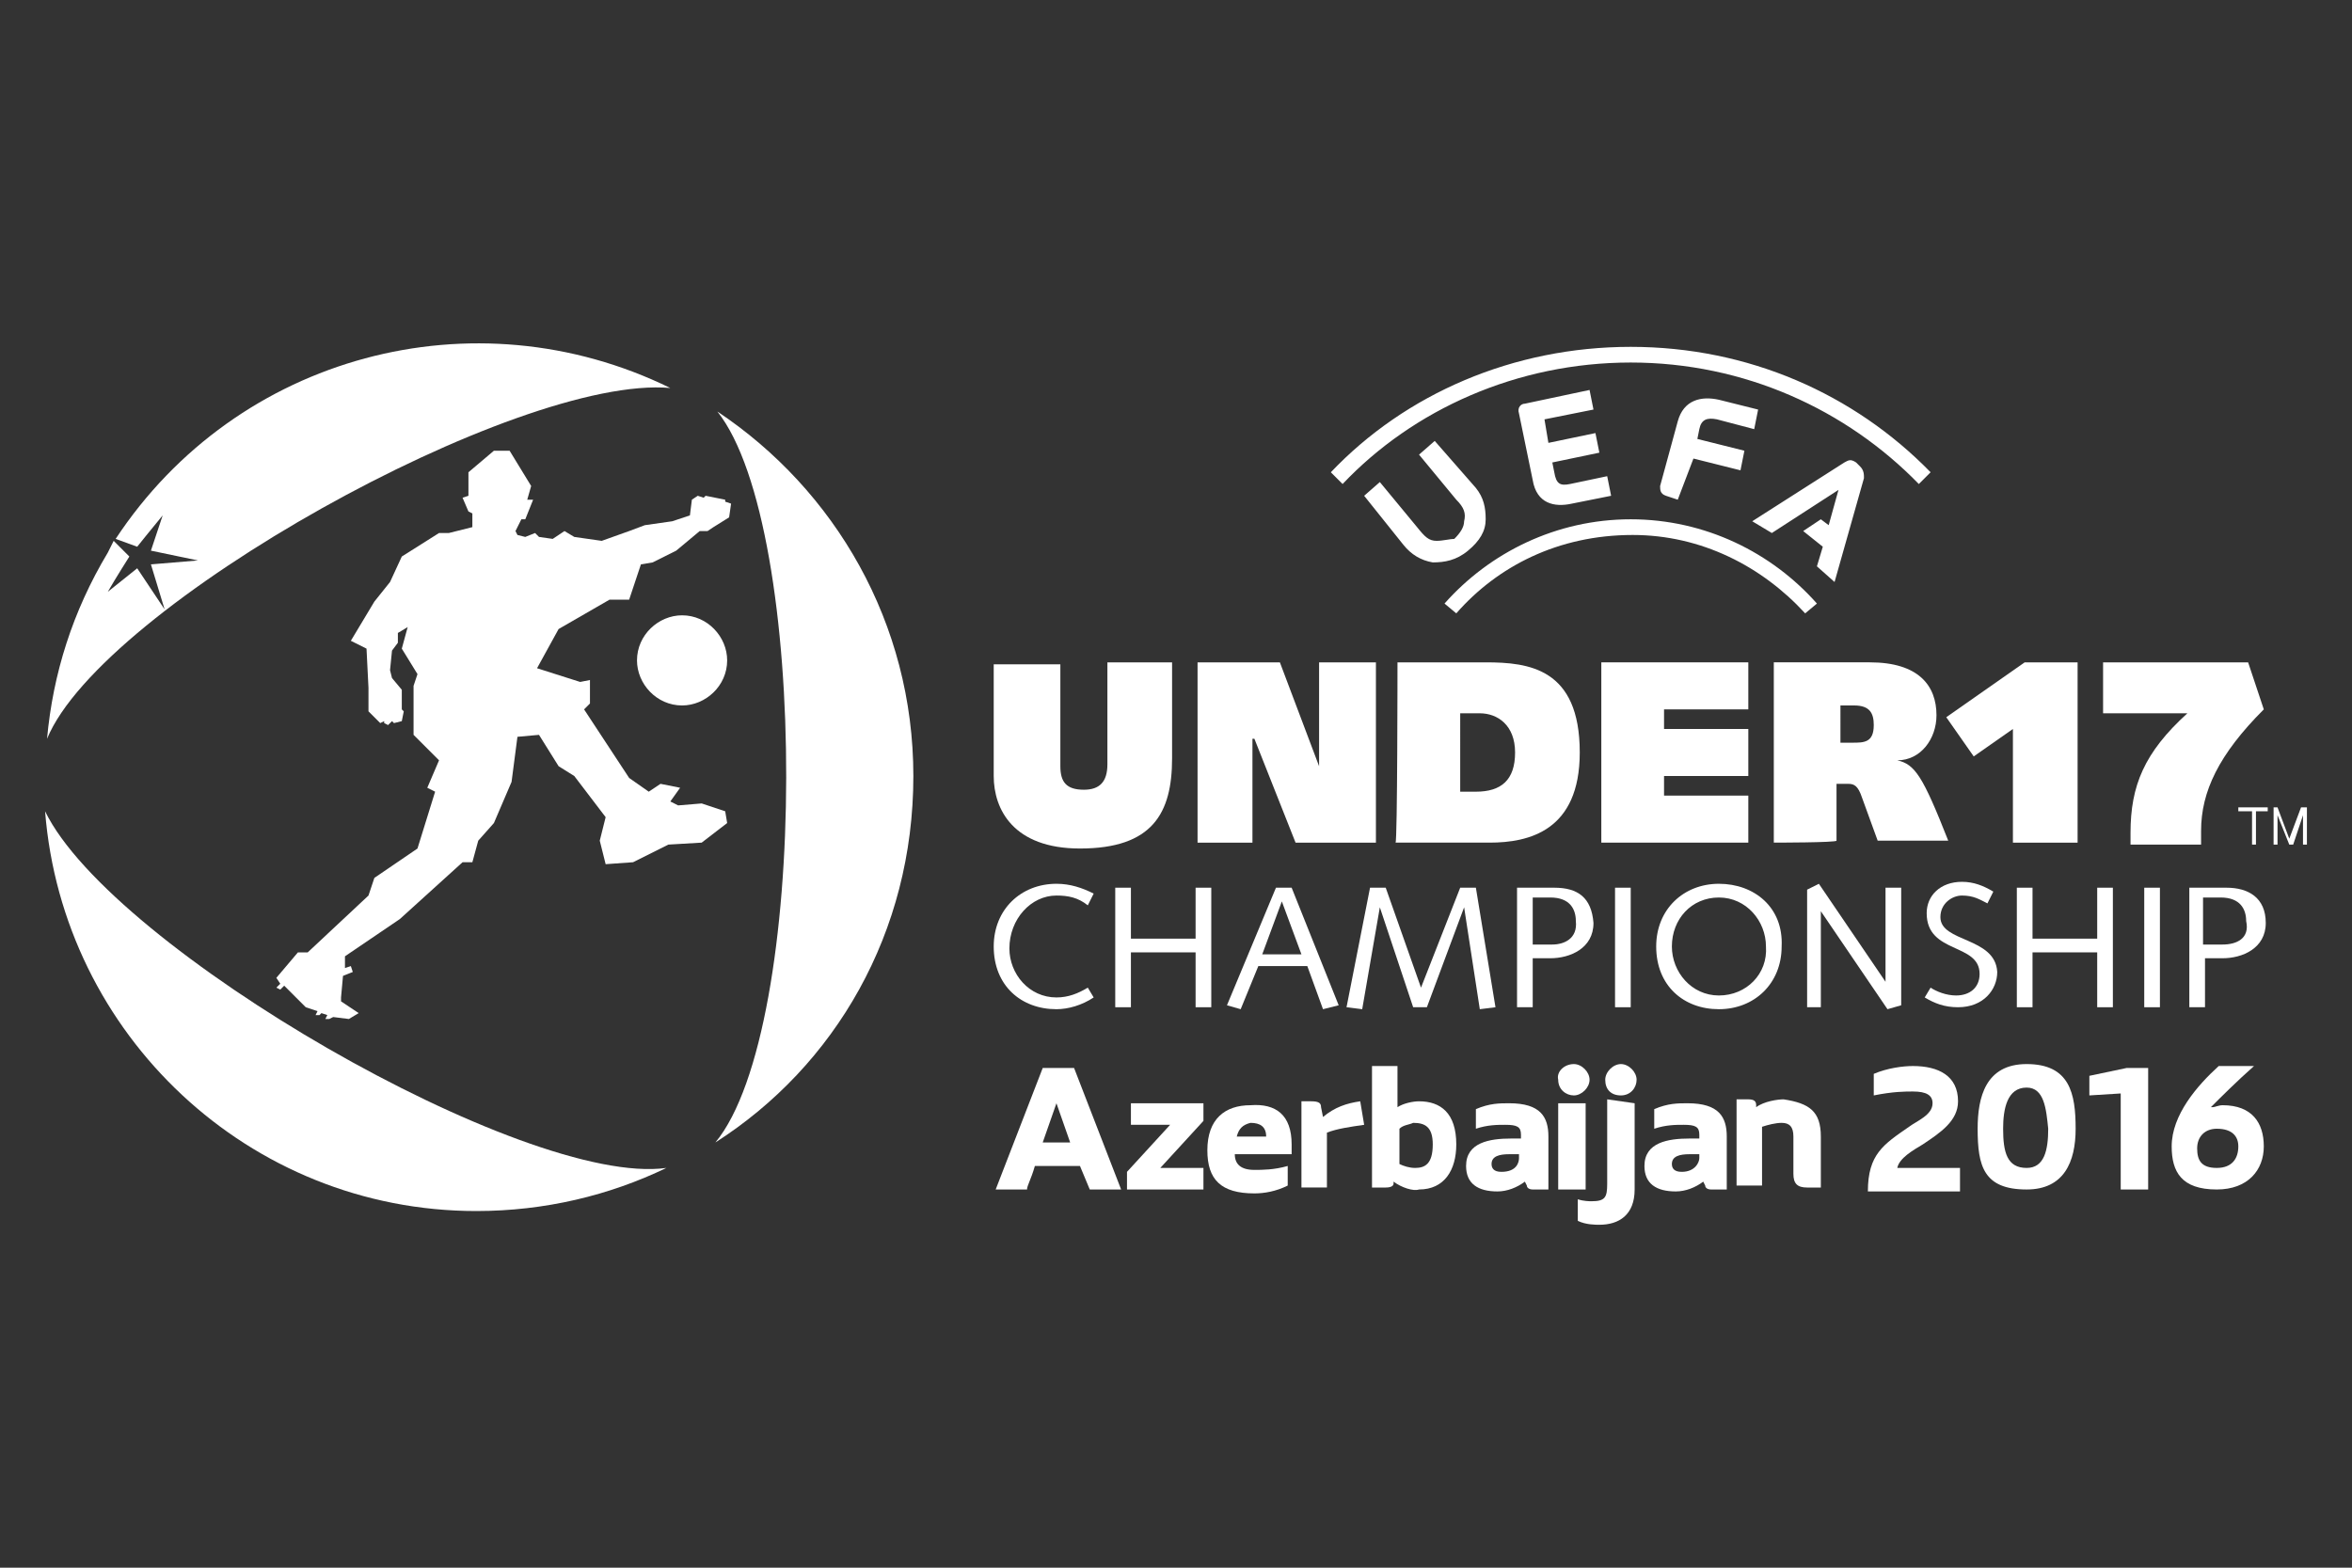 <?xml version="1.0" encoding="utf-8"?>
<!-- Generator: Adobe Illustrator 19.1.1, SVG Export Plug-In . SVG Version: 6.00 Build 0)  -->
<svg version="1.1" id="Layer_1" xmlns="http://www.w3.org/2000/svg" xmlns:xlink="http://www.w3.org/1999/xlink" x="0px" y="0px"
	 viewBox="-245 357 120 80" style="enable-background:new -245 357 120 80;" xml:space="preserve">
<rect x="-245" y="357" width="120" height="80" fill="#333333" stroke="none"/>
<style type="text/css">
	.st0{fill:#FFFFFF;}
</style>
<g>
	<g>
		<g>
			<path class="st0" d="M-208.4,378c4.7,5.9,4.7,31.5-0.1,37.3c6.1-3.9,10.1-10.7,10.1-18.7C-198.4,388.8-202.4,382-208.4,378z"/>
			<polygon class="st0" points="-208,398.4 -209.2,398 -210.4,398.1 -210.8,397.9 -210.3,397.2 -211.3,397 -211.9,397.4 
				-212.9,396.7 -215.2,393.2 -214.9,392.9 -214.9,391.7 -215.4,391.8 -217.6,391.1 -216.5,389.1 -213.9,387.6 -212.9,387.6 
				-212.3,385.8 -211.7,385.7 -210.5,385.1 -209.3,384.1 -208.9,384.1 -208.6,383.9 -207.8,383.4 -207.7,382.7 -208,382.6 
				-208,382.5 -208.5,382.4 -209,382.3 -209.1,382.4 -209.4,382.3 -209.7,382.5 -209.8,383.3 -210.7,383.6 -212.1,383.8 
				-212.9,384.1 -214.3,384.6 -215.7,384.4 -216.2,384.1 -216.8,384.5 -217.5,384.4 -217.7,384.2 -218.2,384.4 -218.6,384.3 
				-218.7,384.1 -218.4,383.5 -218.2,383.5 -217.8,382.5 -218.1,382.5 -217.9,381.8 -219,380 -219.8,380 -221.1,381.1 -221.1,382.3 
				-221.4,382.4 -221.1,383.1 -220.9,383.2 -220.9,383.9 -222.1,384.2 -222.6,384.2 -224.5,385.4 -225.1,386.7 -225.9,387.7 
				-227.1,389.7 -226.3,390.1 -226.2,392.1 -226.2,393.3 -225.6,393.9 -225.4,393.8 -225.4,393.9 -225.2,394 -225,393.8 
				-224.9,393.9 -224.5,393.8 -224.4,393.3 -224.5,393.2 -224.5,392.2 -225,391.6 -225.1,391.2 -225,390.2 -224.7,389.8 
				-224.7,389.3 -224.2,389 -224.5,390.1 -223.7,391.4 -223.9,392 -223.9,394.5 -222.6,395.8 -223.2,397.2 -222.8,397.4 
				-223.7,400.3 -225.9,401.8 -226.2,402.7 -229.3,405.6 -229.8,405.6 -230.9,406.9 -230.7,407.2 -230.9,407.4 -230.7,407.5 
				-230.5,407.3 -229.4,408.4 -228.8,408.6 -228.9,408.8 -228.7,408.8 -228.6,408.7 -228.3,408.8 -228.4,409 -228.2,409 -228,408.9 
				-227.2,409 -226.7,408.7 -227.6,408.1 -227.6,407.9 -227.5,406.8 -227,406.6 -227.1,406.3 -227.4,406.4 -227.4,405.8 
				-224.6,403.9 -221.4,401 -220.9,401 -220.6,399.9 -219.8,399 -218.9,396.9 -218.6,394.6 -217.5,394.5 -216.5,396.1 -215.7,396.6 
				-214.1,398.7 -214.4,399.9 -214.1,401.1 -212.7,401 -210.9,400.1 -209.2,400 -207.9,399 			"/>
			<path class="st0" d="M-212.5,390.7c0,1.2,1,2.3,2.3,2.3c1.2,0,2.3-1,2.3-2.3c0-1.2-1-2.3-2.3-2.3
				C-211.4,388.4-212.5,389.4-212.5,390.7z"/>
			<path class="st0" d="M-242.7,398.4c0.9,11.4,10.4,20.4,22,20.4c3.5,0,6.8-0.8,9.7-2.2C-218.2,417.6-239.3,405.4-242.7,398.4z"/>
			<path class="st0" d="M-210.8,376.8c-10-4.9-22.1-1.7-28.3,7.7l1.1,0.4c0,0,0.8-1,1.3-1.6l-0.6,1.8l2.4,0.5l-2.4,0.2l0.7,2.3
				l-1.4-2.1l-1.5,1.2c0.4-0.7,1.1-1.8,1.1-1.8l-0.8-0.8c-0.1,0.2-0.2,0.4-0.3,0.6c-1.8,3-2.8,6.2-3.1,9.5
				C-239.8,387.9-218.6,376.1-210.8,376.8z"/>
		</g>
	</g>
	<g>
		<path id="UEFA_2_" class="st0" d="M-158.6,380.4l2.4,0.6l0.2-1l-2.4-0.6l0.1-0.5c0.1-0.5,0.4-0.6,0.9-0.5l1.9,0.5l0.2-1l-2-0.5
			c-0.9-0.2-1.8,0-2.1,1.1l-0.9,3.3c0,0.2,0,0.4,0.3,0.5l0.6,0.2L-158.6,380.4z M-163.7,377.9l-0.2-1l-3.3,0.7
			c-0.2,0-0.4,0.2-0.3,0.5l0.7,3.4c0.2,1.2,1.1,1.4,2,1.2l2-0.4l-0.2-1l-1.9,0.4c-0.5,0.1-0.7,0-0.8-0.6l-0.1-0.5l2.4-0.5l-0.2-1
			l-2.4,0.5l-0.2-1.2L-163.7,377.9z M-171.7,384.6c-0.4,0-0.6-0.2-1-0.7l-1.9-2.3l-0.8,0.7l2,2.5c0.4,0.5,0.9,0.8,1.5,0.9
			c0.6,0,1.2-0.1,1.8-0.6c0.6-0.5,0.9-1,0.9-1.6c0-0.6-0.1-1.1-0.5-1.6l-2.1-2.4l-0.8,0.7l1.9,2.3c0.4,0.4,0.5,0.7,0.4,1.1
			c0,0.3-0.2,0.6-0.5,0.9C-171,384.5-171.4,384.6-171.7,384.6z M-150.1,380.8c0.2,0.2,0.2,0.4,0.2,0.6l-1.5,5.3l-0.9-0.8l0.3-1
			l-1-0.8l0.9-0.6l0.4,0.3l0.5-1.8l-3.4,2.2l-1-0.6l4.7-3c0.2-0.1,0.3-0.2,0.6,0L-150.1,380.8z M-170.7,388.3l-0.6-0.5
			c2.3-2.6,5.7-4.3,9.5-4.3c3.8,0,7.2,1.7,9.5,4.3l-0.6,0.5c-2.2-2.4-5.3-4-8.8-4C-165.5,384.3-168.6,385.9-170.7,388.3z
			 M-176.5,381.7l-0.6-0.6c3.8-4,9.3-6.4,15.3-6.4s11.4,2.4,15.3,6.4l-0.6,0.6c-3.7-3.8-8.9-6.2-14.7-6.2S-172.9,377.9-176.5,381.7z
			"/>
		<g>
			<path class="st0" d="M-130.8,398.4v-0.2h1.5v0.2h-0.6v1.7h-0.2v-1.7H-130.8z"/>
			<path class="st0" d="M-128.8,398.2l0.6,1.6l0.6-1.6h0.3v1.9h-0.2v-1.5l0,0l-0.5,1.5h-0.2l-0.6-1.5l0,0v1.5h-0.2v-1.9H-128.8
				L-128.8,398.2z"/>
		</g>
		<g>
			<path class="st0" d="M-141.7,390.8h2.7v9.2h-3.3v-5.8l-2,1.4l-1.4-2L-141.7,390.8z"/>
			<path class="st0" d="M-137.7,390.8h7.4l0.8,2.4c-2.3,2.3-3.2,4.2-3.2,6.2v0.7h-3.6v-0.6c0-2.4,0.7-4.1,2.9-6.1h-4.3L-137.7,390.8
				L-137.7,390.8z"/>
			<g>
				<path class="st0" d="M-190.9,390.8c0,0,0,4.8,0,5.3c0,0.8,0.3,1.2,1.2,1.2c0.8,0,1.2-0.4,1.2-1.3v-5.2h3.3v4.9
					c0,2.8-1,4.6-4.7,4.6c-3.4,0-4.4-2-4.4-3.7c0-0.6,0-5.7,0-5.7H-190.9z"/>
				<path class="st0" d="M-183.9,390.8h4.2l2,5.3h0v-5.3h2.9v9.2h-4.1l-2.1-5.3h-0.1v5.3h-2.8L-183.9,390.8L-183.9,390.8z"/>
				<path class="st0" d="M-173.7,390.8h4.5c2.2,0,4.8,0.3,4.8,4.6c0,4-2.6,4.6-4.6,4.6h-4.8C-173.7,400-173.7,390.8-173.7,390.8z
					 M-170.5,397.4h0.8c1.3,0,2-0.6,2-2c0-1.4-0.9-2-1.8-2h-1C-170.5,393.4-170.5,397.4-170.5,397.4z"/>
				<path class="st0" d="M-163.3,390.8h7.5v2.4h-4.3v1h4.3v2.4h-4.3v1h4.3v2.4h-7.5V390.8z"/>
				<path class="st0" d="M-154.5,400v-9.2h4.9c2.5,0,3.4,1.2,3.4,2.7c0,1.2-0.8,2.3-2,2.3v0c0.9,0.2,1.3,0.8,2.6,4.1h-3.6l-0.8-2.2
					c-0.2-0.6-0.4-0.7-0.7-0.7h-0.6v2.9C-151.3,400-154.5,400-154.5,400z M-151.2,394.9h0.7c0.6,0,1.1,0,1.1-0.9c0-0.6-0.2-1-1-1
					h-0.7V394.9z"/>
			</g>
		</g>
		<g>
			<path class="st0" d="M-191.1,402.7c0.6,0,1.1,0.1,1.6,0.5l0.3-0.6c-0.6-0.3-1.2-0.5-1.9-0.5c-1.8,0-3.2,1.3-3.2,3.2
				c0,2,1.4,3.2,3.2,3.2c0.6,0,1.3-0.2,1.9-0.6l-0.3-0.5c-0.5,0.3-1,0.5-1.6,0.5c-1.4,0-2.4-1.2-2.4-2.5
				C-193.5,403.9-192.4,402.7-191.1,402.7z"/>
			<polygon class="st0" points="-184,404.9 -187.3,404.9 -187.3,402.3 -188.1,402.3 -188.1,408.4 -187.3,408.4 -187.3,405.6 
				-184,405.6 -184,408.4 -183.2,408.4 -183.2,402.3 -184,402.3 			"/>
			<path class="st0" d="M-179.9,402.3l-2.5,6l0.7,0.2l0.9-2.2h2.5l0.8,2.2l0.8-0.2l-2.4-6H-179.9z M-180.6,405.7l1-2.7l0,0l1,2.7
				H-180.6z"/>
			<polygon class="st0" points="-170.5,402.3 -172.5,407.4 -174.3,402.3 -175.1,402.3 -176.3,408.4 -175.5,408.5 -174.6,403.3 
				-174.6,403.3 -172.9,408.4 -172.2,408.4 -170.3,403.3 -170.3,403.3 -169.5,408.5 -168.7,408.4 -169.7,402.3 			"/>
			<path class="st0" d="M-165.7,402.3h-1.9v6.1h0.8v-2.5h0.9c1,0,2.2-0.5,2.2-1.8C-163.8,402.8-164.5,402.3-165.7,402.3z
				 M-165.8,405.2h-1v-2.4h0.9c1,0,1.3,0.6,1.3,1.2C-164.5,404.9-165.2,405.2-165.8,405.2z"/>
			<rect x="-162.6" y="402.3" class="st0" width="0.8" height="6.1"/>
			<path class="st0" d="M-157.3,402.1c-1.8,0-3.2,1.3-3.2,3.2c0,2,1.4,3.2,3.2,3.2c1.8,0,3.2-1.3,3.2-3.2
				C-154,403.3-155.5,402.1-157.3,402.1z M-157.3,407.8c-1.4,0-2.4-1.2-2.4-2.5c0-1.4,1-2.5,2.4-2.5c1.4,0,2.4,1.2,2.4,2.5
				C-154.8,406.7-155.9,407.8-157.3,407.8z"/>
			<polygon class="st0" points="-148.8,402.3 -148.8,407.1 -148.8,407.1 -152.2,402.1 -152.8,402.4 -152.8,408.4 -152.1,408.4 
				-152.1,403.5 -152.1,403.5 -148.7,408.5 -148,408.3 -148,402.3 			"/>
			<path class="st0" d="M-146,403.8c0-0.7,0.6-1.1,1.1-1.1c0.6,0,0.9,0.2,1.3,0.4l0.3-0.6c-0.5-0.3-1-0.5-1.6-0.5
				c-1.1,0-1.8,0.7-1.8,1.6c0,2.1,2.7,1.5,2.7,3.1c0,0.7-0.5,1.1-1.2,1.1c-0.5,0-1-0.2-1.3-0.4l-0.3,0.5c0.5,0.3,1,0.5,1.7,0.5
				c1.3,0,2-0.9,2-1.8C-143.2,404.8-146,405.1-146,403.8z"/>
			<polygon class="st0" points="-138,404.9 -141.3,404.9 -141.3,402.3 -142.1,402.3 -142.1,408.4 -141.3,408.4 -141.3,405.6 
				-138,405.6 -138,408.4 -137.2,408.4 -137.2,402.3 -138,402.3 			"/>
			<rect x="-135.6" y="402.3" class="st0" width="0.8" height="6.1"/>
			<path class="st0" d="M-131.4,402.3h-1.9v6.1h0.8v-2.5h0.9c1,0,2.2-0.5,2.2-1.8C-129.4,402.8-130.3,402.3-131.4,402.3z
				 M-131.6,405.2h-1v-2.4h0.9c1,0,1.3,0.6,1.3,1.2C-130.2,404.9-130.9,405.2-131.6,405.2z"/>
		</g>
		<g>
			<path class="st0" d="M-189.9,416.5h-2.3c-0.2,0.7-0.4,1-0.4,1.2h-1.6l2.4-6.2h1.6l2.4,6.2h-1.6L-189.9,416.5z M-191.1,413.3
				l-0.7,2h1.4L-191.1,413.3L-191.1,413.3z"/>
			<path class="st0" d="M-187.5,416.8l2.2-2.4h-2v-1.1h3.7v0.9l-2.2,2.4h2.2v1.1h-3.9V416.8z"/>
			<path class="st0" d="M-179.1,415.4v0.5h-2.9v0c0,0.5,0.3,0.8,1,0.8c0.4,0,1,0,1.7-0.2v1c-0.6,0.3-1.2,0.4-1.7,0.4
				c-1.7,0-2.4-0.7-2.4-2.2c0-1.6,0.9-2.3,2.2-2.3C-179.9,413.3-179.1,413.9-179.1,415.4z M-181.9,415h1.5c0-0.5-0.3-0.7-0.8-0.7
				C-181.6,414.4-181.8,414.6-181.9,415z"/>
			<path class="st0" d="M-177.5,414c0.6-0.5,1.2-0.7,1.9-0.8l0.2,1.2c-0.7,0.1-1.4,0.2-1.9,0.4v2.8h-1.3v-4.4h0.5
				c0.4,0,0.5,0.1,0.5,0.3L-177.5,414z"/>
			<path class="st0" d="M-173.9,417.3l0,0.1c0,0.1-0.1,0.2-0.4,0.2h-0.7v-6.2h1.3v2.1c0.3-0.2,0.8-0.3,1.1-0.3
				c1.1,0,1.9,0.6,1.9,2.2c0,1.3-0.6,2.3-1.9,2.3C-172.9,417.8-173.5,417.6-173.9,417.3z M-173.6,414.6v1.8c0.2,0.1,0.5,0.2,0.8,0.2
				c0.5,0,0.9-0.2,0.9-1.2c0-0.9-0.4-1.1-1-1.1C-173.1,414.4-173.4,414.4-173.6,414.6z"/>
			<path class="st0" d="M-166.8,417.7c-0.2,0-0.3-0.1-0.3-0.2l-0.1-0.2c-0.4,0.3-0.9,0.5-1.4,0.5c-1,0-1.6-0.4-1.6-1.3
				c0-1.2,1.2-1.4,2.3-1.4h0.5v-0.2c0-0.4-0.2-0.5-0.8-0.5c-0.4,0-0.9,0-1.5,0.2v-1c0.7-0.3,1.2-0.3,1.7-0.3c1.6,0,2,0.7,2,1.7v2.7
				L-166.8,417.7C-166.8,417.7-166.8,417.7-166.8,417.7z M-167.5,416.1v-0.2h-0.5c-0.5,0-0.9,0.1-0.9,0.5c0,0.2,0.1,0.4,0.5,0.4
				C-167.6,416.8-167.5,416.3-167.5,416.1z"/>
			<path class="st0" d="M-164.7,411.3c0.4,0,0.8,0.4,0.8,0.8s-0.4,0.8-0.8,0.8c-0.4,0-0.8-0.3-0.8-0.8
				C-165.6,411.7-165.2,411.3-164.7,411.3z M-165.5,413.3h1.4v4.4h-1.4V413.3z"/>
			<path class="st0" d="M-161.6,413.3v4.4c0,1.3-0.8,1.8-1.8,1.8c-0.2,0-0.7,0-1.1-0.2v-1.1c0.3,0.1,0.6,0.1,0.7,0.1
				c0.7,0,0.8-0.2,0.8-0.9v-4.3L-161.6,413.3L-161.6,413.3z M-162.3,411.3c0.4,0,0.8,0.4,0.8,0.8s-0.3,0.8-0.8,0.8
				c-0.5,0-0.8-0.3-0.8-0.8C-163.1,411.7-162.7,411.3-162.3,411.3z"/>
			<path class="st0" d="M-157.7,417.7c-0.2,0-0.3-0.1-0.3-0.2l-0.1-0.2c-0.4,0.3-0.9,0.5-1.4,0.5c-1,0-1.6-0.4-1.6-1.3
				c0-1.2,1.2-1.4,2.3-1.4h0.5v-0.2c0-0.4-0.2-0.5-0.8-0.5c-0.4,0-0.9,0-1.5,0.2v-1c0.7-0.3,1.2-0.3,1.7-0.3c1.6,0,2,0.7,2,1.7v2.7
				L-157.7,417.7C-157.7,417.7-157.7,417.7-157.7,417.7z M-158.3,416.1v-0.2h-0.5c-0.5,0-0.9,0.1-0.9,0.5c0,0.2,0.1,0.4,0.5,0.4
				C-158.5,416.8-158.3,416.3-158.3,416.1z"/>
			<path class="st0" d="M-152.1,415v2.6h-0.7c-0.5,0-0.7-0.2-0.7-0.7v-1.9c0-0.5-0.2-0.7-0.6-0.7c-0.3,0-0.7,0.1-1,0.2v3h-1.3v-4.4
				h0.6c0.3,0,0.4,0.1,0.4,0.3l0,0.1c0.4-0.3,1.1-0.4,1.4-0.4C-152.7,413.3-152.1,413.7-152.1,415z"/>
			<path class="st0" d="M-145.1,413.2c0,1-0.9,1.6-1.8,2.2c-0.5,0.3-1.2,0.7-1.3,1.2h3.2v1.2h-4.7c0-1.9,0.8-2.4,2.1-3.3
				c0.4-0.3,1.2-0.6,1.2-1.2c0-0.4-0.3-0.6-1-0.6c-0.4,0-1,0-2,0.2v-1.1c0.7-0.3,1.5-0.4,2-0.4
				C-146.1,411.4-145.1,411.9-145.1,413.2z"/>
			<path class="st0" d="M-141.6,417.7c-2.2,0-2.5-1.2-2.5-3.1c0-1.6,0.4-3.3,2.5-3.3c2.2,0,2.5,1.5,2.5,3.3
				C-139.1,416.3-139.7,417.7-141.6,417.7z M-141.6,412.5c-1,0-1.2,1.1-1.2,2.1c0,1.2,0.2,2,1.2,2c0.9,0,1.1-0.9,1.1-2
				C-140.6,413.6-140.7,412.5-141.6,412.5z"/>
			<path class="st0" d="M-136.8,412.8l-1.6,0.1v-1l1.9-0.4h1.1v6.2h-1.4V412.8L-136.8,412.8z"/>
			<path class="st0" d="M-134.2,415.5c0-1.6,1.3-3.1,2.4-4.1h1.8c-0.9,0.8-1.7,1.6-2.2,2.1l0.1,0c0.1,0,0.3-0.1,0.5-0.1
				c1.5,0,2.1,0.9,2.1,2.1c0,1.2-0.8,2.2-2.4,2.2C-133.7,417.7-134.2,416.8-134.2,415.5z M-131.9,414.6c-0.6,0-1,0.4-1,1
				c0,0.6,0.2,1,1,1c0.8,0,1.1-0.5,1.1-1.1C-130.8,415-131.1,414.6-131.9,414.6z"/>
		</g>
	</g>
</g>
</svg>
